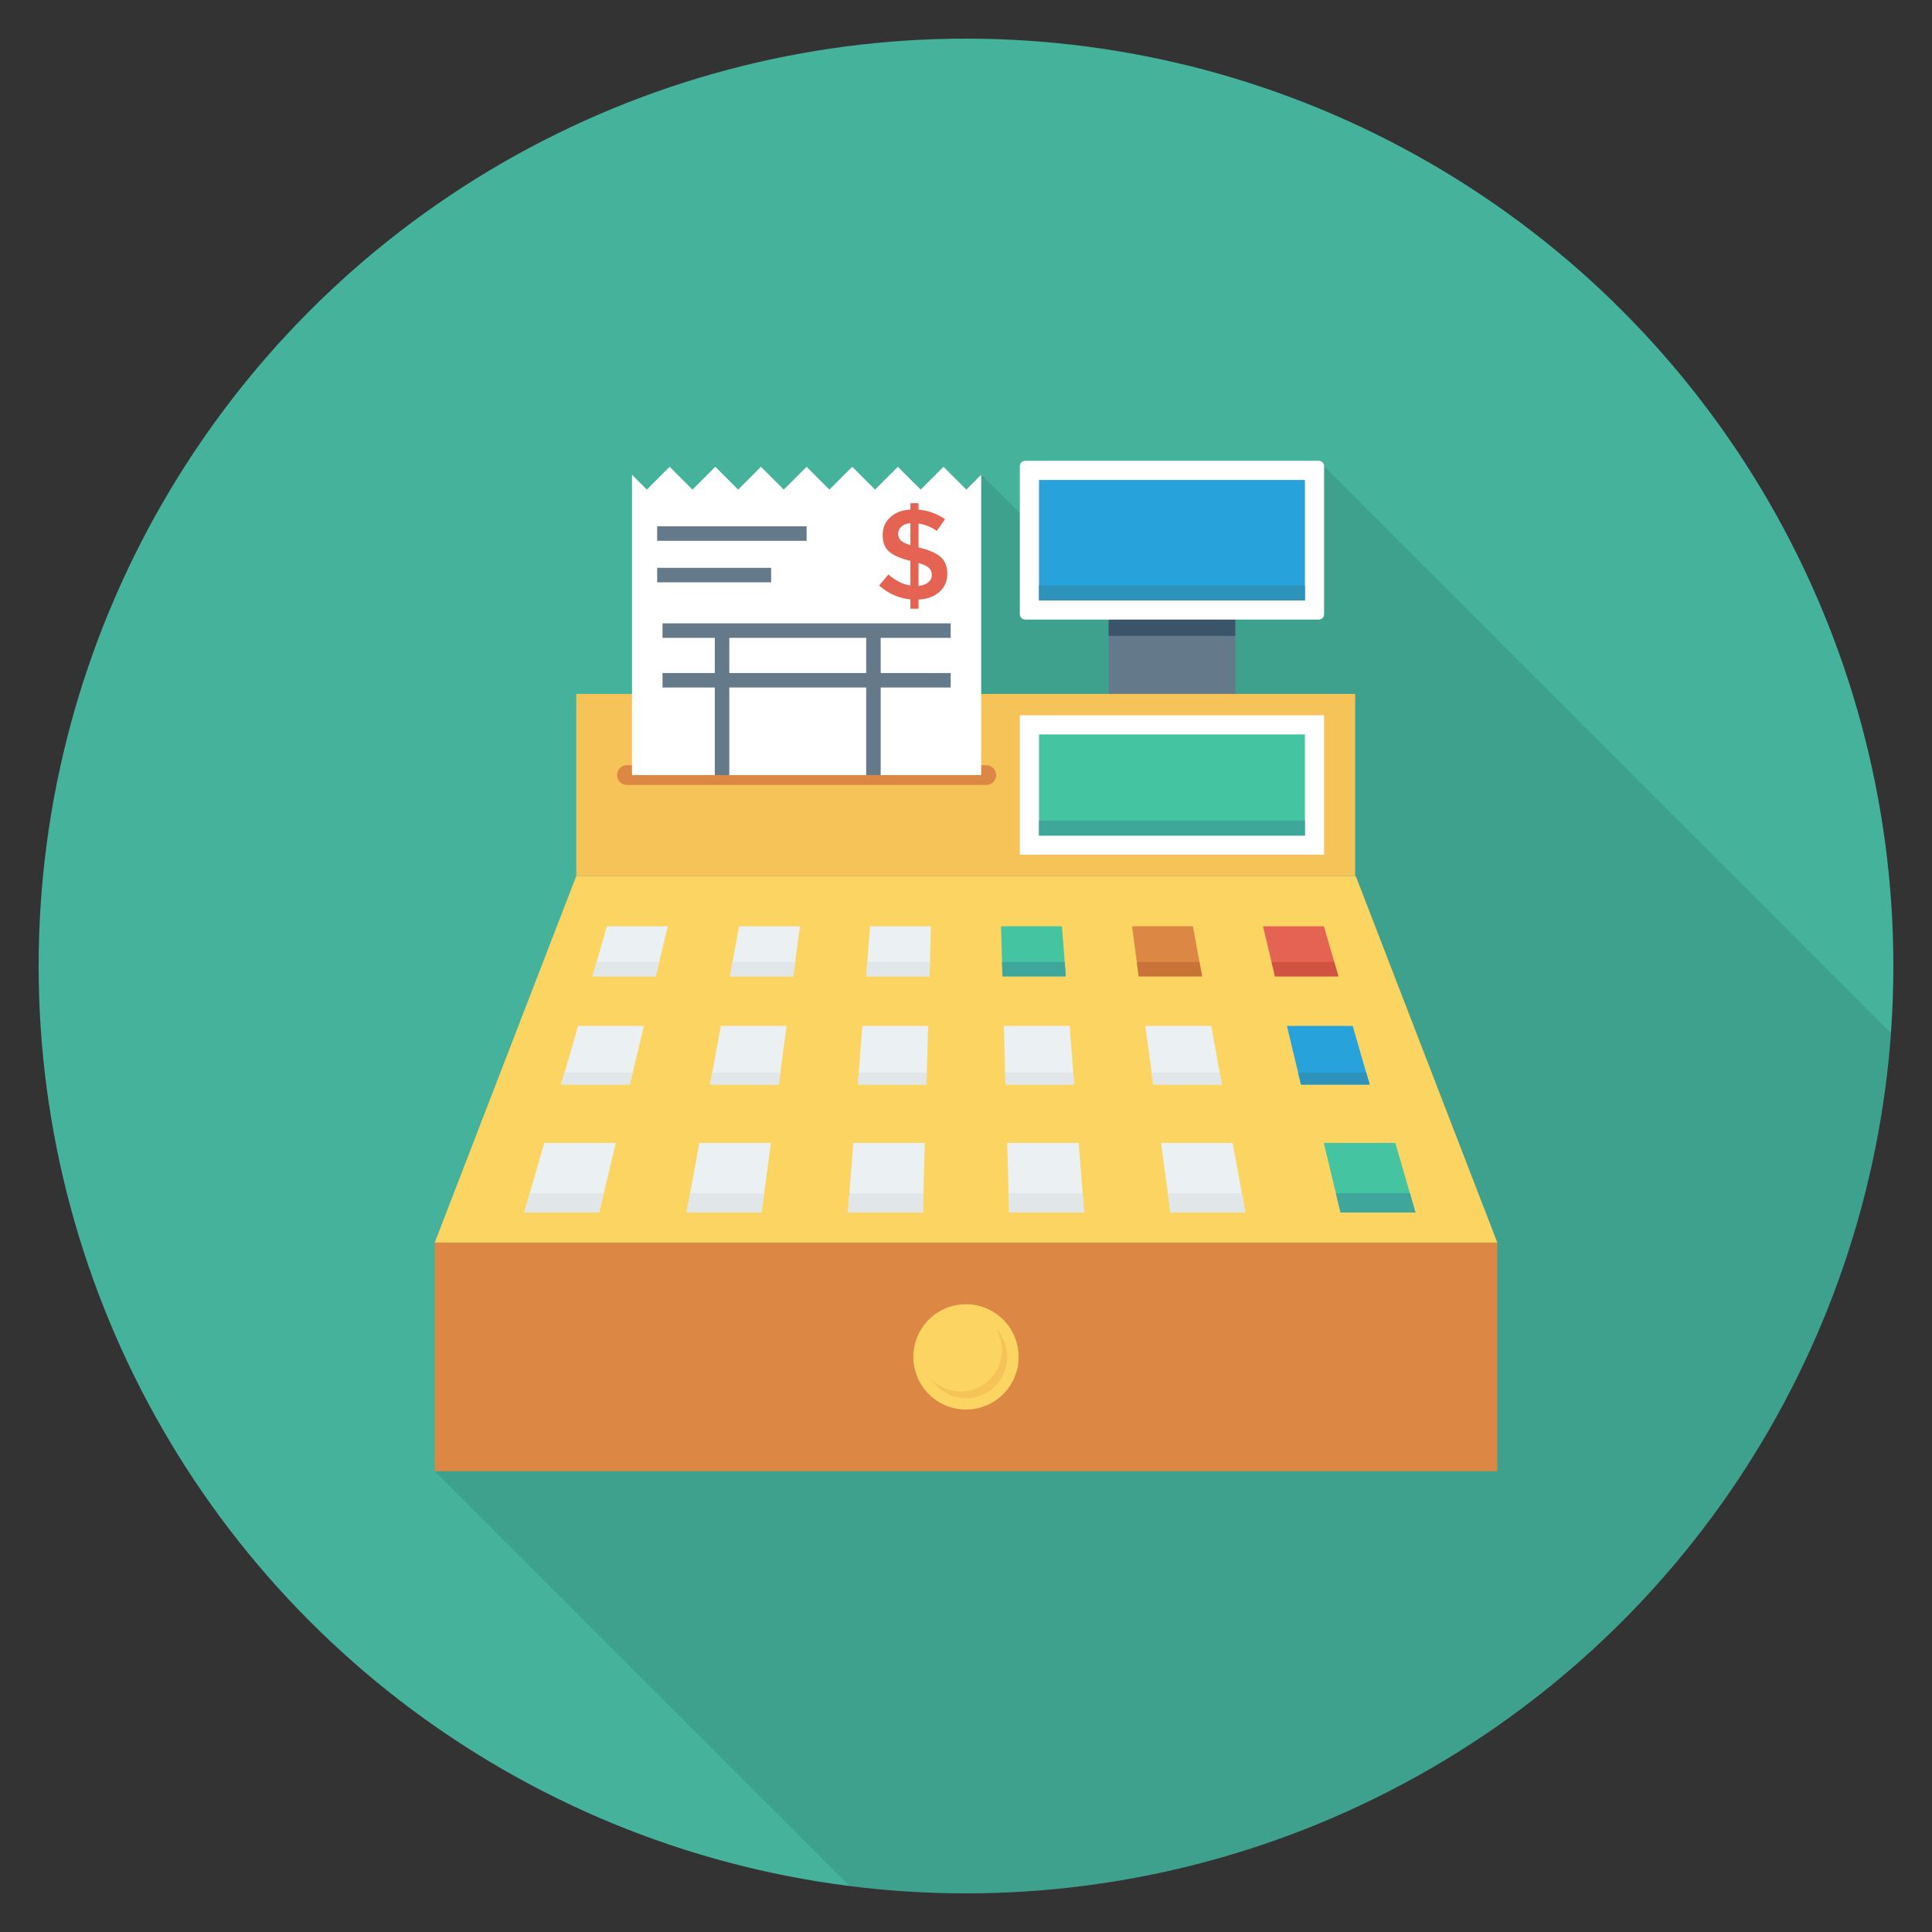 <?xml version="1.0" encoding="utf-8"?>
<!-- Generator: Adobe Illustrator 21.0.2, SVG Export Plug-In . SVG Version: 6.00 Build 0)  -->
<svg xmlns="http://www.w3.org/2000/svg" xmlns:xlink="http://www.w3.org/1999/xlink" version="1.1" id="Layer_1" x="0px" y="0px" viewBox="0 0 100 100" enable-background="new 0 0 100 100" xml:space="preserve" width="512" height="512">
<rect x="0" y="0" width="100" height="100" fill="#333333" stroke="none"/>
<g>
	<circle fill="#45B39C" cx="50" cy="50" r="48"/>
	<path opacity="0.1" d="M97.862,53.462L68.53,24.13c0-0.16-0.12-0.28-0.27-0.28   H53.06c-0.15,0-0.27,0.12-0.27,0.28v2.44l-2-2l-0.77,0.77l-1.18-1.18   l-1.18,1.18l-1.19-1.18l-1.18,1.18l-1.18-1.18l-1.18,1.18L41.75,24.16   l-1.18,1.18l-1.18-1.18l-1.19,1.18l-1.18-1.18l-1.18,1.18l-1.18-1.18   l-1.18,1.18l-0.77-0.77v11.35h-2.88v9.43L22.5,64.32v11.83l21.458,21.458   C45.939,97.857,47.952,98,50,98C75.344,98,96.086,78.354,97.862,53.462z"/>
	<g>
		<g>
			<g>
				<rect x="57.384" y="30.426" fill="#64798A" width="6.553" height="6.087"/>
				<rect x="57.384" y="30.426" fill="#3A556A" width="6.553" height="2.486"/>
			</g>
			<path fill="#FFFFFF" d="M68.258,23.851H53.063c-0.152,0-0.276,0.123-0.276,0.276v7.667     c0,0.152,0.124,0.276,0.276,0.276h15.196c0.152,0,0.276-0.123,0.276-0.276     v-7.667C68.534,23.974,68.41,23.851,68.258,23.851z"/>
			
				<rect x="57.543" y="21.078" transform="matrix(-1.836970e-16 1 -1 -1.836970e-16 88.62 -32.7)" fill="#27A2DB" width="6.235" height="13.764"/>
			
				<rect x="60.273" y="23.809" transform="matrix(-1.836970e-16 1 -1 -1.836970e-16 91.351 -29.97)" fill="#2D93BA" width="0.774" height="13.764"/>
		</g>
		<rect x="22.5" y="64.315" fill="#DC8744" width="55" height="11.834"/>
		<polygon fill="#FCD462" points="70.174,45.345 29.826,45.345 22.5,64.315 77.5,64.315   "/>
		<polygon fill="#EBF0F3" points="33.943,50.536 30.664,50.536 31.413,47.944 34.565,47.944   "/>
		<polygon fill="#EBF0F3" points="41.059,50.536 37.78,50.536 38.255,47.944 41.406,47.944   "/>
		<polygon fill="#EBF0F3" points="48.113,50.536 44.834,50.536 45.034,47.944 48.186,47.944   "/>
		<polygon fill="#44C4A1" points="55.166,50.536 51.887,50.536 51.814,47.944 54.966,47.944   "/>
		<polygon fill="#DC8744" points="62.22,50.536 58.941,50.536 58.594,47.944 61.745,47.944   "/>
		<polygon fill="#E56353" points="69.274,50.536 65.995,50.536 65.373,47.944 68.525,47.944   "/>
		<polygon fill="#EBF0F3" points="32.6,56.135 29.046,56.135 29.923,53.1 33.328,53.1   "/>
		<polygon fill="#EBF0F3" points="40.308,56.135 36.754,56.135 37.31,53.1 40.715,53.1   "/>
		<polygon fill="#EBF0F3" points="47.954,56.135 44.4,56.135 44.635,53.1 48.04,53.1   "/>
		<polygon fill="#EBF0F3" points="55.6,56.135 52.046,56.135 51.96,53.1 55.365,53.1   "/>
		<polygon fill="#EBF0F3" points="63.246,56.135 59.692,56.135 59.285,53.1 62.69,53.1   "/>
		<polygon fill="#27A2DB" points="70.893,56.135 67.338,56.135 66.61,53.1 70.015,53.1   "/>
		<polygon fill="#EBF0F3" points="31.011,62.761 27.131,62.761 28.172,59.158 31.875,59.158   "/>
		<polygon fill="#EBF0F3" points="39.42,62.761 35.539,62.761 36.2,59.158 39.903,59.158   "/>
		<polygon fill="#EBF0F3" points="47.767,62.761 43.886,62.761 44.166,59.158 47.869,59.158   "/>
		<polygon fill="#EBF0F3" points="56.114,62.761 52.233,62.761 52.131,59.158 55.834,59.158   "/>
		<polygon fill="#EBF0F3" points="64.461,62.761 60.58,62.761 60.097,59.158 63.8,59.158   "/>
		<polygon fill="#44C4A1" points="73.265,62.761 69.385,62.761 68.52,59.158 72.223,59.158   "/>
		<g>
			<rect x="29.826" y="35.917" fill="#F6C358" width="40.318" height="9.428"/>
		</g>
		<path fill="#DC8744" d="M51.049,39.606H32.449c-0.283,0-0.512,0.229-0.512,0.512    c0,0.283,0.229,0.512,0.512,0.512H51.049c0.283,0,0.512-0.229,0.512-0.512    C51.561,39.836,51.332,39.606,51.049,39.606z"/>
		<circle fill="#FCD462" cx="50" cy="70.232" r="2.725"/>
		<path fill="#F6C358" d="M51.513,68.724c0.219,0.335,0.348,0.734,0.348,1.164    c0,1.18-0.957,2.137-2.137,2.137c-0.591,0-1.127-0.241-1.513-0.629    c0.381,0.585,1.038,0.973,1.788,0.973c1.18,0,2.137-0.957,2.137-2.137    C52.137,69.644,51.898,69.111,51.513,68.724z"/>
		<rect x="52.787" y="37.022" fill="#FFFFFF" width="15.747" height="7.218"/>
		
			<rect x="58.043" y="33.75" transform="matrix(-1.836970e-16 1 -1 -1.836970e-16 101.292 -20.029)" fill="#44C4A1" width="5.235" height="13.764"/>
		
			<rect x="60.273" y="35.98" transform="matrix(-1.836970e-16 1 -1 -1.836970e-16 103.522 -17.798)" fill="#3EA69B" width="0.774" height="13.764"/>
		<g>
			<polygon fill="#FFFFFF" points="50.018,25.341 48.837,24.16 47.656,25.341 46.474,24.16      45.293,25.341 44.112,24.16 42.93,25.341 41.749,24.16 40.568,25.341      39.386,24.16 38.205,25.341 37.024,24.16 35.842,25.341 34.661,24.16      33.48,25.341 32.712,24.573 32.712,40.119 50.786,40.119 50.786,24.573    "/>
		</g>
		<g>
			<rect x="34.014" y="27.242" fill="#64798A" width="7.734" height="0.75"/>
		</g>
		<g>
			<rect x="34.014" y="29.391" fill="#64798A" width="5.899" height="0.75"/>
		</g>
		<g>
			<rect x="34.292" y="32.265" fill="#64798A" width="14.915" height="0.75"/>
		</g>
		<g>
			<rect x="34.292" y="34.836" fill="#64798A" width="14.915" height="0.75"/>
		</g>
		<g>
			<rect x="36.998" y="32.64" fill="#64798A" width="0.75" height="7.479"/>
		</g>
		<g>
			<rect x="44.834" y="32.64" fill="#64798A" width="0.75" height="7.479"/>
		</g>
		<g>
			<g>
				<path fill="#E56353" d="M47.123,31.507v-0.481c-0.602-0.061-1.143-0.301-1.621-0.718      l0.481-0.573c0.369,0.321,0.749,0.512,1.14,0.573v-1.278      c-0.497-0.119-0.86-0.275-1.091-0.468c-0.231-0.193-0.346-0.48-0.346-0.86      s0.132-0.691,0.398-0.932c0.266-0.242,0.612-0.373,1.038-0.395v-0.33h0.421      v0.336c0.483,0.035,0.94,0.2,1.371,0.494l-0.428,0.606      c-0.29-0.206-0.604-0.334-0.942-0.382v1.239h0.02      c0.505,0.119,0.876,0.279,1.113,0.481c0.238,0.202,0.356,0.495,0.356,0.88      c0,0.384-0.136,0.698-0.409,0.939c-0.272,0.242-0.632,0.373-1.08,0.395v0.474      H47.123z M46.658,27.254c-0.112,0.099-0.168,0.222-0.168,0.369      c0,0.147,0.044,0.264,0.132,0.349c0.087,0.086,0.255,0.168,0.501,0.247v-1.14      C46.925,27.096,46.77,27.155,46.658,27.254z M48.045,30.143      c0.123-0.101,0.184-0.228,0.184-0.382c0-0.154-0.048-0.276-0.145-0.366      c-0.097-0.09-0.277-0.175-0.541-0.254v1.186      C47.755,30.305,47.922,30.244,48.045,30.143z"/>
			</g>
		</g>
		<polygon fill="#E1E6E9" points="27.131,62.761 31.011,62.761 31.251,61.761 27.42,61.761   "/>
		<polygon fill="#E1E6E9" points="35.539,62.761 39.419,62.761 39.554,61.761 35.723,61.761   "/>
		<polygon fill="#E1E6E9" points="43.886,62.761 47.767,62.761 47.795,61.761 43.964,61.761   "/>
		<polygon fill="#E1E6E9" points="52.233,62.761 56.114,62.761 56.036,61.761 52.205,61.761   "/>
		<polygon fill="#E1E6E9" points="60.58,62.761 64.461,62.761 64.277,61.761 60.446,61.761   "/>
		<polygon fill="#3EA69B" points="69.145,61.761 69.385,62.761 73.265,62.761 72.976,61.761   "/>
		<polygon fill="#E1E6E9" points="29.046,56.135 32.6,56.135 32.748,55.519 29.224,55.519   "/>
		<polygon fill="#E1E6E9" points="36.754,56.135 40.308,56.135 40.391,55.519 36.867,55.519   "/>
		<polygon fill="#E1E6E9" points="44.4,56.135 47.954,56.135 47.972,55.519 44.447,55.519   "/>
		<polygon fill="#E1E6E9" points="52.046,56.135 55.6,56.135 55.553,55.519 52.028,55.519   "/>
		<polygon fill="#E1E6E9" points="59.692,56.135 63.246,56.135 63.134,55.519 59.609,55.519   "/>
		<polygon fill="#2D93BA" points="67.19,55.519 67.338,56.135 70.892,56.135 70.714,55.519   "/>
		<polygon fill="#E1E6E9" points="30.664,50.536 33.943,50.536 34.122,49.792 30.879,49.792   "/>
		<polygon fill="#E1E6E9" points="37.78,50.536 41.059,50.536 41.159,49.792 37.916,49.792   "/>
		<polygon fill="#E1E6E9" points="44.834,50.536 48.113,50.536 48.134,49.792 44.891,49.792   "/>
		<polygon fill="#3EA69B" points="51.888,50.536 55.166,50.536 55.109,49.792 51.866,49.792   "/>
		<polygon fill="#C97339" points="58.941,50.536 62.22,50.536 62.084,49.792 58.841,49.792   "/>
		<polygon fill="#D15241" points="65.816,49.792 65.995,50.536 69.274,50.536 69.059,49.792   "/>
	</g>
</g>
</svg>
